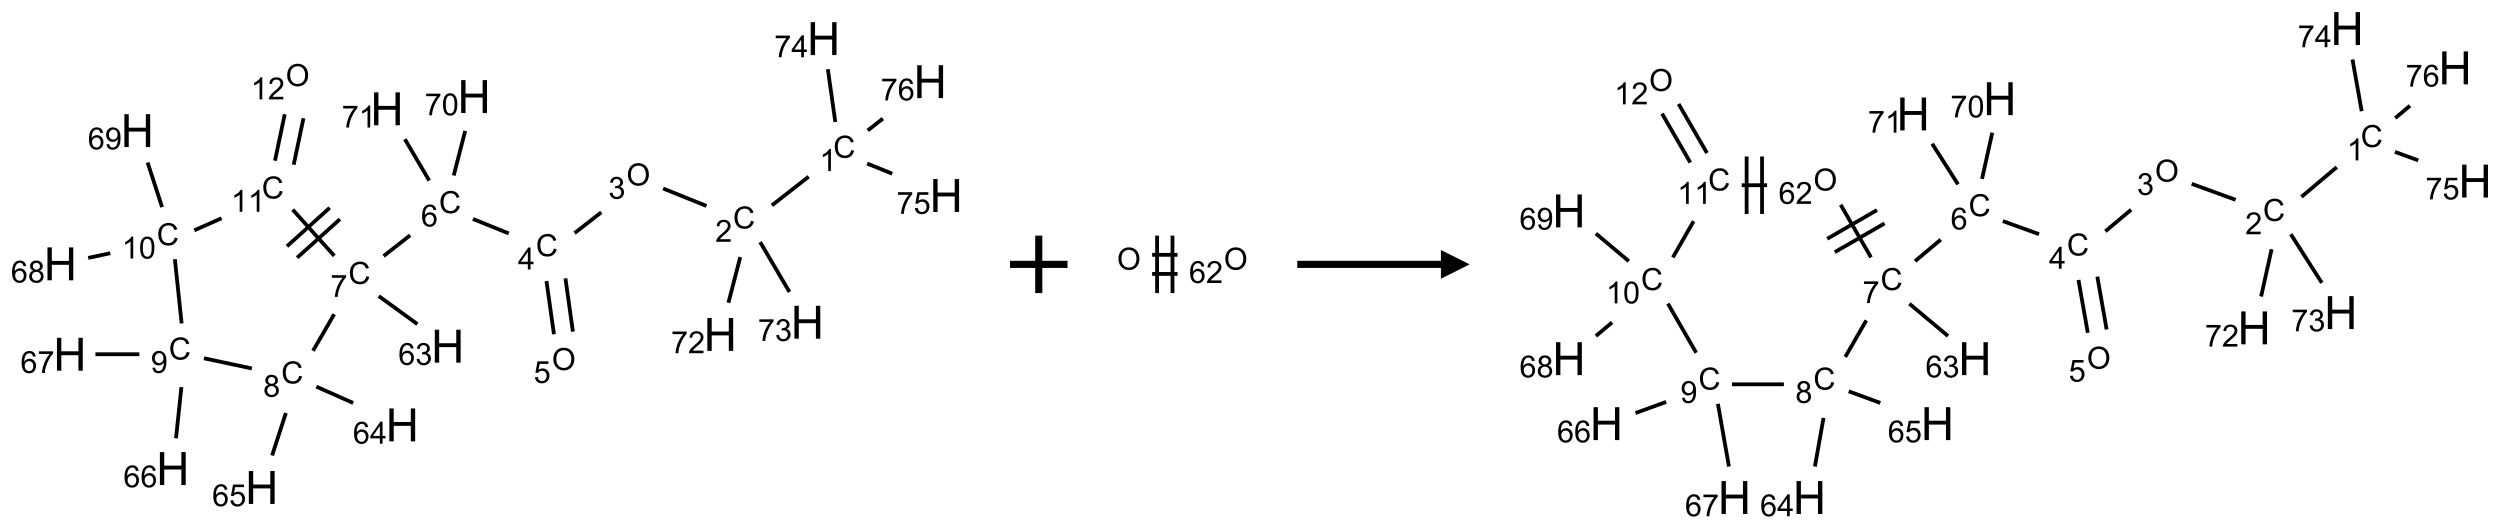 <?xml version="1.0" encoding="UTF-8"?>
<svg xmlns="http://www.w3.org/2000/svg" xmlns:xlink="http://www.w3.org/1999/xlink" width="870" height="184" viewBox="0 0 870 184">
<defs>
<g>
<g id="glyph-0-0">
<path d="M 1.332 0 L 1.332 -6.668 L 6.668 -6.668 L 6.668 0 Z M 1.5 -0.168 L 6.5 -0.168 L 6.5 -6.5 L 1.5 -6.5 Z M 1.5 -0.168 "/>
</g>
<g id="glyph-0-1">
<path d="M 6.27 -2.676 L 7.281 -2.422 C 7.07 -1.594 6.688 -0.961 6.137 -0.523 C 5.586 -0.086 4.914 0.129 4.121 0.129 C 3.297 0.129 2.629 -0.039 2.113 -0.371 C 1.598 -0.707 1.203 -1.191 0.934 -1.828 C 0.664 -2.465 0.531 -3.145 0.531 -3.875 C 0.531 -4.672 0.684 -5.363 0.988 -5.957 C 1.293 -6.547 1.723 -6.996 2.285 -7.305 C 2.844 -7.613 3.461 -7.766 4.137 -7.766 C 4.898 -7.766 5.543 -7.57 6.062 -7.184 C 6.582 -6.793 6.945 -6.246 7.152 -5.543 L 6.156 -5.309 C 5.98 -5.863 5.723 -6.266 5.387 -6.52 C 5.051 -6.773 4.625 -6.902 4.113 -6.902 C 3.527 -6.902 3.039 -6.762 2.645 -6.48 C 2.25 -6.199 1.973 -5.82 1.812 -5.348 C 1.652 -4.871 1.574 -4.383 1.574 -3.879 C 1.574 -3.23 1.668 -2.664 1.855 -2.18 C 2.047 -1.695 2.34 -1.332 2.738 -1.094 C 3.137 -0.855 3.57 -0.734 4.035 -0.734 C 4.602 -0.734 5.082 -0.898 5.473 -1.223 C 5.867 -1.551 6.133 -2.035 6.27 -2.676 Z M 6.27 -2.676 "/>
</g>
<g id="glyph-0-2">
<path d="M 3.973 0 L 3.035 0 L 3.035 -5.973 C 2.809 -5.758 2.516 -5.543 2.148 -5.328 C 1.781 -5.113 1.453 -4.953 1.16 -4.844 L 1.16 -5.75 C 1.684 -5.996 2.145 -6.297 2.535 -6.645 C 2.93 -6.996 3.207 -7.336 3.371 -7.668 L 3.973 -7.668 Z M 3.973 0 "/>
</g>
<g id="glyph-0-3">
<path d="M 5.371 -0.902 L 5.371 0 L 0.324 0 C 0.316 -0.227 0.352 -0.441 0.434 -0.652 C 0.562 -0.996 0.766 -1.332 1.051 -1.668 C 1.332 -2 1.742 -2.387 2.277 -2.824 C 3.105 -3.504 3.668 -4.043 3.957 -4.441 C 4.25 -4.84 4.395 -5.215 4.395 -5.566 C 4.395 -5.938 4.262 -6.254 3.996 -6.508 C 3.73 -6.762 3.387 -6.891 2.957 -6.891 C 2.508 -6.891 2.145 -6.754 1.875 -6.484 C 1.605 -6.215 1.469 -5.84 1.465 -5.359 L 0.5 -5.457 C 0.566 -6.176 0.812 -6.727 1.246 -7.102 C 1.676 -7.477 2.254 -7.668 2.98 -7.668 C 3.711 -7.668 4.293 -7.465 4.719 -7.059 C 5.145 -6.652 5.359 -6.148 5.359 -5.547 C 5.359 -5.242 5.297 -4.941 5.172 -4.645 C 5.047 -4.352 4.84 -4.039 4.551 -3.715 C 4.262 -3.387 3.777 -2.938 3.105 -2.371 C 2.543 -1.898 2.18 -1.578 2.02 -1.41 C 1.859 -1.242 1.73 -1.07 1.625 -0.902 Z M 5.371 -0.902 "/>
</g>
<g id="glyph-0-4">
<path d="M 0.516 -3.719 C 0.516 -4.984 0.855 -5.977 1.535 -6.695 C 2.215 -7.414 3.094 -7.77 4.172 -7.77 C 4.875 -7.77 5.512 -7.602 6.078 -7.266 C 6.645 -6.93 7.074 -6.461 7.371 -5.855 C 7.668 -5.254 7.816 -4.57 7.816 -3.809 C 7.816 -3.035 7.66 -2.34 7.348 -1.73 C 7.035 -1.117 6.594 -0.656 6.02 -0.34 C 5.449 -0.027 4.828 0.129 4.168 0.129 C 3.449 0.129 2.805 -0.043 2.238 -0.391 C 1.672 -0.738 1.246 -1.211 0.953 -1.812 C 0.66 -2.414 0.516 -3.047 0.516 -3.719 Z M 1.559 -3.703 C 1.559 -2.781 1.805 -2.059 2.301 -1.527 C 2.793 -1 3.414 -0.734 4.16 -0.734 C 4.922 -0.734 5.547 -1 6.039 -1.535 C 6.531 -2.07 6.777 -2.828 6.777 -3.812 C 6.777 -4.434 6.672 -4.977 6.461 -5.441 C 6.25 -5.902 5.945 -6.262 5.539 -6.52 C 5.133 -6.773 4.68 -6.902 4.176 -6.902 C 3.461 -6.902 2.848 -6.656 2.332 -6.164 C 1.816 -5.672 1.559 -4.852 1.559 -3.703 Z M 1.559 -3.703 "/>
</g>
<g id="glyph-0-5">
<path d="M 0.449 -2.016 L 1.387 -2.141 C 1.492 -1.609 1.676 -1.227 1.934 -0.992 C 2.191 -0.758 2.508 -0.641 2.879 -0.641 C 3.32 -0.641 3.695 -0.793 3.996 -1.098 C 4.301 -1.402 4.453 -1.781 4.453 -2.234 C 4.453 -2.664 4.312 -3.02 4.031 -3.301 C 3.75 -3.578 3.391 -3.719 2.957 -3.719 C 2.781 -3.719 2.562 -3.684 2.297 -3.613 L 2.402 -4.438 C 2.465 -4.43 2.516 -4.426 2.551 -4.426 C 2.949 -4.426 3.312 -4.531 3.629 -4.738 C 3.949 -4.949 4.109 -5.27 4.109 -5.703 C 4.109 -6.047 3.992 -6.332 3.762 -6.559 C 3.527 -6.785 3.227 -6.895 2.859 -6.895 C 2.496 -6.895 2.191 -6.781 1.949 -6.551 C 1.707 -6.324 1.547 -5.98 1.48 -5.52 L 0.543 -5.688 C 0.656 -6.316 0.918 -6.805 1.324 -7.148 C 1.73 -7.492 2.234 -7.668 2.84 -7.668 C 3.254 -7.668 3.641 -7.578 3.988 -7.398 C 4.34 -7.219 4.609 -6.977 4.793 -6.668 C 4.98 -6.359 5.074 -6.031 5.074 -5.684 C 5.074 -5.352 4.984 -5.051 4.809 -4.781 C 4.629 -4.512 4.367 -4.297 4.02 -4.137 C 4.473 -4.031 4.824 -3.816 5.074 -3.488 C 5.324 -3.16 5.449 -2.75 5.449 -2.254 C 5.449 -1.59 5.203 -1.023 4.719 -0.559 C 4.234 -0.098 3.617 0.137 2.875 0.137 C 2.203 0.137 1.648 -0.062 1.207 -0.465 C 0.762 -0.863 0.512 -1.379 0.449 -2.016 Z M 0.449 -2.016 "/>
</g>
<g id="glyph-0-6">
<path d="M 3.449 0 L 3.449 -1.828 L 0.137 -1.828 L 0.137 -2.688 L 3.621 -7.637 L 4.387 -7.637 L 4.387 -2.688 L 5.418 -2.688 L 5.418 -1.828 L 4.387 -1.828 L 4.387 0 Z M 3.449 -2.688 L 3.449 -6.129 L 1.059 -2.688 Z M 3.449 -2.688 "/>
</g>
<g id="glyph-0-7">
<path d="M 0.441 -2 L 1.426 -2.082 C 1.5 -1.605 1.668 -1.242 1.934 -1.004 C 2.199 -0.762 2.52 -0.641 2.895 -0.641 C 3.348 -0.641 3.73 -0.812 4.043 -1.152 C 4.355 -1.492 4.512 -1.941 4.512 -2.504 C 4.512 -3.039 4.359 -3.461 4.059 -3.77 C 3.758 -4.078 3.367 -4.234 2.879 -4.234 C 2.578 -4.234 2.305 -4.164 2.062 -4.027 C 1.82 -3.891 1.629 -3.715 1.488 -3.496 L 0.609 -3.609 L 1.348 -7.531 L 5.145 -7.531 L 5.145 -6.637 L 2.098 -6.637 L 1.688 -4.582 C 2.145 -4.902 2.625 -5.062 3.129 -5.062 C 3.797 -5.062 4.359 -4.832 4.816 -4.371 C 5.277 -3.91 5.504 -3.312 5.504 -2.59 C 5.504 -1.898 5.305 -1.301 4.902 -0.797 C 4.41 -0.18 3.742 0.129 2.895 0.129 C 2.199 0.129 1.633 -0.062 1.195 -0.453 C 0.758 -0.844 0.504 -1.359 0.441 -2 Z M 0.441 -2 "/>
</g>
<g id="glyph-0-8">
<path d="M 5.309 -5.766 L 4.375 -5.691 C 4.293 -6.059 4.172 -6.328 4.02 -6.496 C 3.766 -6.762 3.453 -6.895 3.082 -6.895 C 2.785 -6.895 2.523 -6.812 2.297 -6.645 C 2 -6.43 1.77 -6.117 1.598 -5.703 C 1.43 -5.289 1.34 -4.703 1.332 -3.938 C 1.559 -4.281 1.836 -4.535 2.16 -4.703 C 2.488 -4.871 2.828 -4.953 3.188 -4.953 C 3.812 -4.953 4.344 -4.723 4.785 -4.262 C 5.223 -3.801 5.441 -3.207 5.441 -2.48 C 5.441 -2 5.34 -1.555 5.133 -1.145 C 4.926 -0.73 4.641 -0.418 4.281 -0.199 C 3.922 0.02 3.512 0.129 3.051 0.129 C 2.27 0.129 1.633 -0.156 1.141 -0.73 C 0.648 -1.305 0.402 -2.254 0.402 -3.574 C 0.402 -5.051 0.672 -6.121 1.219 -6.793 C 1.695 -7.375 2.336 -7.668 3.141 -7.668 C 3.742 -7.668 4.234 -7.5 4.617 -7.16 C 5 -6.824 5.23 -6.359 5.309 -5.766 Z M 1.48 -2.473 C 1.48 -2.152 1.547 -1.844 1.684 -1.547 C 1.82 -1.25 2.016 -1.027 2.262 -0.871 C 2.508 -0.719 2.766 -0.641 3.035 -0.641 C 3.434 -0.641 3.773 -0.801 4.059 -1.121 C 4.344 -1.441 4.484 -1.875 4.484 -2.422 C 4.484 -2.949 4.344 -3.367 4.062 -3.668 C 3.781 -3.973 3.426 -4.125 3 -4.125 C 2.578 -4.125 2.219 -3.973 1.922 -3.668 C 1.625 -3.363 1.48 -2.969 1.48 -2.473 Z M 1.48 -2.473 "/>
</g>
<g id="glyph-0-9">
<path d="M 0.504 -6.637 L 0.504 -7.535 L 5.449 -7.535 L 5.449 -6.809 C 4.961 -6.289 4.48 -5.602 4.004 -4.746 C 3.527 -3.887 3.156 -3.004 2.895 -2.098 C 2.707 -1.461 2.59 -0.762 2.535 0 L 1.574 0 C 1.582 -0.602 1.703 -1.328 1.926 -2.176 C 2.152 -3.027 2.477 -3.848 2.898 -4.637 C 3.32 -5.426 3.77 -6.094 4.246 -6.637 Z M 0.504 -6.637 "/>
</g>
<g id="glyph-0-10">
<path d="M 1.887 -4.141 C 1.496 -4.281 1.207 -4.484 1.02 -4.75 C 0.832 -5.016 0.738 -5.328 0.738 -5.699 C 0.738 -6.254 0.938 -6.719 1.34 -7.098 C 1.738 -7.477 2.27 -7.668 2.934 -7.668 C 3.598 -7.668 4.137 -7.473 4.543 -7.086 C 4.949 -6.699 5.152 -6.227 5.152 -5.672 C 5.152 -5.316 5.059 -5.008 4.871 -4.746 C 4.688 -4.484 4.406 -4.281 4.027 -4.141 C 4.496 -3.988 4.852 -3.742 5.098 -3.402 C 5.34 -3.062 5.465 -2.656 5.465 -2.184 C 5.465 -1.531 5.234 -0.98 4.77 -0.535 C 4.309 -0.09 3.703 0.129 2.949 0.129 C 2.195 0.129 1.586 -0.094 1.125 -0.539 C 0.664 -0.984 0.434 -1.543 0.434 -2.207 C 0.434 -2.703 0.559 -3.121 0.809 -3.457 C 1.062 -3.793 1.422 -4.02 1.887 -4.141 Z M 1.699 -5.73 C 1.699 -5.367 1.812 -5.074 2.047 -4.844 C 2.281 -4.613 2.582 -4.5 2.953 -4.5 C 3.312 -4.5 3.609 -4.613 3.84 -4.84 C 4.07 -5.066 4.188 -5.348 4.188 -5.676 C 4.188 -6.02 4.07 -6.309 3.832 -6.543 C 3.594 -6.777 3.297 -6.895 2.941 -6.895 C 2.586 -6.895 2.289 -6.781 2.051 -6.551 C 1.816 -6.324 1.699 -6.047 1.699 -5.73 Z M 1.395 -2.203 C 1.395 -1.938 1.461 -1.676 1.586 -1.426 C 1.711 -1.176 1.902 -0.984 2.152 -0.848 C 2.402 -0.711 2.672 -0.641 2.957 -0.641 C 3.406 -0.641 3.777 -0.785 4.066 -1.074 C 4.359 -1.363 4.504 -1.727 4.504 -2.172 C 4.504 -2.625 4.355 -2.996 4.055 -3.293 C 3.754 -3.586 3.379 -3.734 2.926 -3.734 C 2.484 -3.734 2.121 -3.59 1.832 -3.297 C 1.543 -3.004 1.395 -2.641 1.395 -2.203 Z M 1.395 -2.203 "/>
</g>
<g id="glyph-0-11">
<path d="M 0.582 -1.766 L 1.484 -1.848 C 1.562 -1.426 1.707 -1.117 1.922 -0.926 C 2.137 -0.734 2.414 -0.641 2.75 -0.641 C 3.039 -0.641 3.289 -0.707 3.508 -0.84 C 3.727 -0.973 3.902 -1.148 4.043 -1.367 C 4.18 -1.586 4.297 -1.887 4.391 -2.262 C 4.484 -2.637 4.531 -3.016 4.531 -3.406 C 4.531 -3.449 4.531 -3.512 4.527 -3.594 C 4.34 -3.297 4.082 -3.055 3.758 -2.867 C 3.434 -2.68 3.082 -2.59 2.703 -2.59 C 2.07 -2.59 1.535 -2.816 1.098 -3.277 C 0.66 -3.734 0.441 -4.34 0.441 -5.09 C 0.441 -5.863 0.672 -6.484 1.129 -6.957 C 1.586 -7.43 2.156 -7.668 2.844 -7.668 C 3.34 -7.668 3.793 -7.531 4.207 -7.266 C 4.617 -7 4.93 -6.617 5.145 -6.121 C 5.355 -5.629 5.465 -4.91 5.465 -3.973 C 5.465 -2.996 5.359 -2.223 5.145 -1.645 C 4.934 -1.066 4.617 -0.625 4.199 -0.324 C 3.781 -0.02 3.293 0.129 2.73 0.129 C 2.133 0.129 1.645 -0.035 1.266 -0.367 C 0.887 -0.699 0.66 -1.164 0.582 -1.766 Z M 4.422 -5.137 C 4.422 -5.676 4.277 -6.102 3.992 -6.418 C 3.707 -6.734 3.359 -6.891 2.957 -6.891 C 2.543 -6.891 2.18 -6.719 1.871 -6.379 C 1.562 -6.039 1.406 -5.598 1.406 -5.059 C 1.406 -4.57 1.555 -4.176 1.848 -3.871 C 2.141 -3.566 2.5 -3.418 2.934 -3.418 C 3.367 -3.418 3.723 -3.57 4.004 -3.871 C 4.281 -4.176 4.422 -4.598 4.422 -5.137 Z M 4.422 -5.137 "/>
</g>
<g id="glyph-0-12">
<path d="M 0.441 -3.766 C 0.441 -4.668 0.535 -5.395 0.723 -5.945 C 0.906 -6.496 1.184 -6.922 1.551 -7.219 C 1.918 -7.516 2.375 -7.668 2.934 -7.668 C 3.344 -7.668 3.703 -7.586 4.012 -7.418 C 4.32 -7.254 4.574 -7.016 4.777 -6.707 C 4.977 -6.395 5.137 -6.016 5.25 -5.57 C 5.363 -5.125 5.422 -4.523 5.422 -3.766 C 5.422 -2.871 5.328 -2.148 5.145 -1.598 C 4.961 -1.047 4.688 -0.621 4.32 -0.32 C 3.953 -0.02 3.492 0.129 2.934 0.129 C 2.195 0.129 1.617 -0.133 1.199 -0.66 C 0.695 -1.297 0.441 -2.332 0.441 -3.766 Z M 1.406 -3.766 C 1.406 -2.512 1.555 -1.68 1.848 -1.262 C 2.141 -0.848 2.5 -0.641 2.934 -0.641 C 3.363 -0.641 3.727 -0.848 4.02 -1.266 C 4.312 -1.684 4.457 -2.516 4.457 -3.766 C 4.457 -5.023 4.312 -5.859 4.02 -6.27 C 3.727 -6.684 3.359 -6.891 2.922 -6.891 C 2.492 -6.891 2.148 -6.707 1.891 -6.344 C 1.566 -5.879 1.406 -5.02 1.406 -3.766 Z M 1.406 -3.766 "/>
</g>
<g id="glyph-1-0">
<path d="M 2 0 L 2 -10 L 10 -10 L 10 0 Z M 2.25 -0.25 L 9.75 -0.25 L 9.75 -9.75 L 2.25 -9.75 Z M 2.25 -0.25 "/>
</g>
<g id="glyph-1-1">
<path d="M 1.281 0 L 1.281 -11.453 L 2.797 -11.453 L 2.797 -6.75 L 8.75 -6.75 L 8.75 -11.453 L 10.266 -11.453 L 10.266 0 L 8.75 0 L 8.75 -5.398 L 2.797 -5.398 L 2.797 0 Z M 1.281 0 "/>
</g>
</g>
</defs>
<path fill="none" stroke-width="0.033" stroke-linecap="butt" stroke-linejoin="miter" stroke="rgb(0%, 0%, 0%)" stroke-opacity="1" stroke-miterlimit="10" d="M 6.51 1.201 L 6.19 1.451 " transform="matrix(40, 0, 0, 40, 21.01, 13.436)"/>
<path fill="none" stroke-width="0.033" stroke-linecap="butt" stroke-linejoin="miter" stroke="rgb(0%, 0%, 0%)" stroke-opacity="1" stroke-miterlimit="10" d="M 5.621 1.456 L 5.244 1.304 " transform="matrix(40, 0, 0, 40, 21.01, 13.436)"/>
<path fill="none" stroke-width="0.033" stroke-linecap="butt" stroke-linejoin="miter" stroke="rgb(0%, 0%, 0%)" stroke-opacity="1" stroke-miterlimit="10" d="M 4.706 1.511 L 4.474 1.692 " transform="matrix(40, 0, 0, 40, 21.01, 13.436)"/>
<path fill="none" stroke-width="0.033" stroke-linecap="butt" stroke-linejoin="miter" stroke="rgb(0%, 0%, 0%)" stroke-opacity="1" stroke-miterlimit="10" d="M 4.229 2.109 L 4.294 2.572 " transform="matrix(40, 0, 0, 40, 21.01, 13.436)"/>
<path fill="none" stroke-width="0.033" stroke-linecap="butt" stroke-linejoin="miter" stroke="rgb(0%, 0%, 0%)" stroke-opacity="1" stroke-miterlimit="10" d="M 4.394 2.086 L 4.459 2.549 " transform="matrix(40, 0, 0, 40, 21.01, 13.436)"/>
<path fill="none" stroke-width="0.033" stroke-linecap="butt" stroke-linejoin="miter" stroke="rgb(0%, 0%, 0%)" stroke-opacity="1" stroke-miterlimit="10" d="M 3.901 1.695 L 3.589 1.569 " transform="matrix(40, 0, 0, 40, 21.01, 13.436)"/>
<path fill="none" stroke-width="0.033" stroke-linecap="butt" stroke-linejoin="miter" stroke="rgb(0%, 0%, 0%)" stroke-opacity="1" stroke-miterlimit="10" d="M 3.043 1.711 L 2.812 1.892 " transform="matrix(40, 0, 0, 40, 21.01, 13.436)"/>
<path fill="none" stroke-width="0.033" stroke-linecap="butt" stroke-linejoin="miter" stroke="rgb(0%, 0%, 0%)" stroke-opacity="1" stroke-miterlimit="10" d="M 2.77 2.24 L 3.106 2.484 " transform="matrix(40, 0, 0, 40, 21.01, 13.436)"/>
<path fill="none" stroke-width="0.033" stroke-linecap="butt" stroke-linejoin="miter" stroke="rgb(0%, 0%, 0%)" stroke-opacity="1" stroke-miterlimit="10" d="M 2.382 2.398 L 2.198 2.716 " transform="matrix(40, 0, 0, 40, 21.01, 13.436)"/>
<path fill="none" stroke-width="0.033" stroke-linecap="butt" stroke-linejoin="miter" stroke="rgb(0%, 0%, 0%)" stroke-opacity="1" stroke-miterlimit="10" d="M 2.227 3.028 L 2.547 3.17 " transform="matrix(40, 0, 0, 40, 21.01, 13.436)"/>
<path fill="none" stroke-width="0.033" stroke-linecap="butt" stroke-linejoin="miter" stroke="rgb(0%, 0%, 0%)" stroke-opacity="1" stroke-miterlimit="10" d="M 1.962 3.257 L 1.842 3.627 " transform="matrix(40, 0, 0, 40, 21.01, 13.436)"/>
<path fill="none" stroke-width="0.033" stroke-linecap="butt" stroke-linejoin="miter" stroke="rgb(0%, 0%, 0%)" stroke-opacity="1" stroke-miterlimit="10" d="M 1.666 2.87 L 1.249 2.781 " transform="matrix(40, 0, 0, 40, 21.01, 13.436)"/>
<path fill="none" stroke-width="0.033" stroke-linecap="butt" stroke-linejoin="miter" stroke="rgb(0%, 0%, 0%)" stroke-opacity="1" stroke-miterlimit="10" d="M 1.053 3.032 L 1.006 3.477 " transform="matrix(40, 0, 0, 40, 21.01, 13.436)"/>
<path fill="none" stroke-width="0.033" stroke-linecap="butt" stroke-linejoin="miter" stroke="rgb(0%, 0%, 0%)" stroke-opacity="1" stroke-miterlimit="10" d="M 0.687 2.746 L 0.305 2.746 " transform="matrix(40, 0, 0, 40, 21.01, 13.436)"/>
<path fill="none" stroke-width="0.033" stroke-linecap="butt" stroke-linejoin="miter" stroke="rgb(0%, 0%, 0%)" stroke-opacity="1" stroke-miterlimit="10" d="M 1.055 2.478 L 0.996 1.919 " transform="matrix(40, 0, 0, 40, 21.01, 13.436)"/>
<path fill="none" stroke-width="0.033" stroke-linecap="butt" stroke-linejoin="miter" stroke="rgb(0%, 0%, 0%)" stroke-opacity="1" stroke-miterlimit="10" d="M 0.434 1.867 L 0.242 1.908 " transform="matrix(40, 0, 0, 40, 21.01, 13.436)"/>
<path fill="none" stroke-width="0.033" stroke-linecap="butt" stroke-linejoin="miter" stroke="rgb(0%, 0%, 0%)" stroke-opacity="1" stroke-miterlimit="10" d="M 0.885 1.466 L 0.759 1.078 " transform="matrix(40, 0, 0, 40, 21.01, 13.436)"/>
<path fill="none" stroke-width="0.033" stroke-linecap="butt" stroke-linejoin="miter" stroke="rgb(0%, 0%, 0%)" stroke-opacity="1" stroke-miterlimit="10" d="M 1.165 1.668 L 1.402 1.563 " transform="matrix(40, 0, 0, 40, 21.01, 13.436)"/>
<path fill="none" stroke-width="0.033" stroke-linecap="butt" stroke-linejoin="miter" stroke="rgb(0%, 0%, 0%)" stroke-opacity="1" stroke-miterlimit="10" d="M 2.021 1.488 L 2.383 1.89 " transform="matrix(40, 0, 0, 40, 21.01, 13.436)"/>
<path fill="none" stroke-width="0.033" stroke-linecap="butt" stroke-linejoin="miter" stroke="rgb(0%, 0%, 0%)" stroke-opacity="1" stroke-miterlimit="10" d="M 2.06 1.906 L 2.432 1.571 " transform="matrix(40, 0, 0, 40, 21.01, 13.436)"/>
<path fill="none" stroke-width="0.033" stroke-linecap="butt" stroke-linejoin="miter" stroke="rgb(0%, 0%, 0%)" stroke-opacity="1" stroke-miterlimit="10" d="M 1.971 1.807 L 2.343 1.472 " transform="matrix(40, 0, 0, 40, 21.01, 13.436)"/>
<path fill="none" stroke-width="0.033" stroke-linecap="butt" stroke-linejoin="miter" stroke="rgb(0%, 0%, 0%)" stroke-opacity="1" stroke-miterlimit="10" d="M 2.03 1.097 L 2.115 0.693 " transform="matrix(40, 0, 0, 40, 21.01, 13.436)"/>
<path fill="none" stroke-width="0.033" stroke-linecap="butt" stroke-linejoin="miter" stroke="rgb(0%, 0%, 0%)" stroke-opacity="1" stroke-miterlimit="10" d="M 1.867 1.062 L 1.952 0.658 " transform="matrix(40, 0, 0, 40, 21.01, 13.436)"/>
<path fill="none" stroke-width="0.033" stroke-linecap="butt" stroke-linejoin="miter" stroke="rgb(0%, 0%, 0%)" stroke-opacity="1" stroke-miterlimit="10" d="M 3.422 1.191 L 3.522 0.803 " transform="matrix(40, 0, 0, 40, 21.01, 13.436)"/>
<path fill="none" stroke-width="0.033" stroke-linecap="butt" stroke-linejoin="miter" stroke="rgb(0%, 0%, 0%)" stroke-opacity="1" stroke-miterlimit="10" d="M 3.209 1.235 L 2.997 0.875 " transform="matrix(40, 0, 0, 40, 21.01, 13.436)"/>
<path fill="none" stroke-width="0.033" stroke-linecap="butt" stroke-linejoin="miter" stroke="rgb(0%, 0%, 0%)" stroke-opacity="1" stroke-miterlimit="10" d="M 5.915 1.901 L 5.812 2.298 " transform="matrix(40, 0, 0, 40, 21.01, 13.436)"/>
<path fill="none" stroke-width="0.033" stroke-linecap="butt" stroke-linejoin="miter" stroke="rgb(0%, 0%, 0%)" stroke-opacity="1" stroke-miterlimit="10" d="M 6.088 1.77 L 6.343 2.204 " transform="matrix(40, 0, 0, 40, 21.01, 13.436)"/>
<path fill="none" stroke-width="0.033" stroke-linecap="butt" stroke-linejoin="miter" stroke="rgb(0%, 0%, 0%)" stroke-opacity="1" stroke-miterlimit="10" d="M 6.742 0.725 L 6.677 0.266 " transform="matrix(40, 0, 0, 40, 21.01, 13.436)"/>
<path fill="none" stroke-width="0.033" stroke-linecap="butt" stroke-linejoin="miter" stroke="rgb(0%, 0%, 0%)" stroke-opacity="1" stroke-miterlimit="10" d="M 7.019 1.087 L 7.237 1.175 " transform="matrix(40, 0, 0, 40, 21.01, 13.436)"/>
<path fill="none" stroke-width="0.033" stroke-linecap="butt" stroke-linejoin="miter" stroke="rgb(0%, 0%, 0%)" stroke-opacity="1" stroke-miterlimit="10" d="M 7.024 0.799 L 7.156 0.696 " transform="matrix(40, 0, 0, 40, 21.01, 13.436)"/>
<g fill="rgb(0%, 0%, 0%)" fill-opacity="1">
<use xlink:href="#glyph-0-1" x="289.961" y="54.891"/>
</g>
<g fill="rgb(0%, 0%, 0%)" fill-opacity="1">
<use xlink:href="#glyph-0-2" x="285.184" y="59.527"/>
</g>
<g fill="rgb(0%, 0%, 0%)" fill-opacity="1">
<use xlink:href="#glyph-0-1" x="255.066" y="79.516"/>
</g>
<g fill="rgb(0%, 0%, 0%)" fill-opacity="1">
<use xlink:href="#glyph-0-3" x="248.895" y="84.152"/>
</g>
<g fill="rgb(0%, 0%, 0%)" fill-opacity="1">
<use xlink:href="#glyph-0-4" x="217.992" y="64.539"/>
</g>
<g fill="rgb(0%, 0%, 0%)" fill-opacity="1">
<use xlink:href="#glyph-0-5" x="211.727" y="69.168"/>
</g>
<g fill="rgb(0%, 0%, 0%)" fill-opacity="1">
<use xlink:href="#glyph-0-1" x="186.457" y="89.16"/>
</g>
<g fill="rgb(0%, 0%, 0%)" fill-opacity="1">
<use xlink:href="#glyph-0-6" x="180.238" y="93.766"/>
</g>
<g fill="rgb(0%, 0%, 0%)" fill-opacity="1">
<use xlink:href="#glyph-0-4" x="192.039" y="128.773"/>
</g>
<g fill="rgb(0%, 0%, 0%)" fill-opacity="1">
<use xlink:href="#glyph-0-7" x="185.715" y="133.273"/>
</g>
<g fill="rgb(0%, 0%, 0%)" fill-opacity="1">
<use xlink:href="#glyph-0-1" x="152.746" y="74.176"/>
</g>
<g fill="rgb(0%, 0%, 0%)" fill-opacity="1">
<use xlink:href="#glyph-0-8" x="146.5" y="78.812"/>
</g>
<g fill="rgb(0%, 0%, 0%)" fill-opacity="1">
<use xlink:href="#glyph-0-1" x="121.227" y="98.801"/>
</g>
<g fill="rgb(0%, 0%, 0%)" fill-opacity="1">
<use xlink:href="#glyph-0-9" x="114.973" y="103.309"/>
</g>
<g fill="rgb(0%, 0%, 0%)" fill-opacity="1">
<use xlink:href="#glyph-1-1" x="150.031" y="126.195"/>
</g>
<g fill="rgb(0%, 0%, 0%)" fill-opacity="1">
<use xlink:href="#glyph-0-8" x="138.598" y="126.988"/>
<use xlink:href="#glyph-0-5" x="144.53" y="126.988"/>
</g>
<g fill="rgb(0%, 0%, 0%)" fill-opacity="1">
<use xlink:href="#glyph-0-1" x="97.852" y="133.441"/>
</g>
<g fill="rgb(0%, 0%, 0%)" fill-opacity="1">
<use xlink:href="#glyph-0-10" x="91.582" y="138.078"/>
</g>
<g fill="rgb(0%, 0%, 0%)" fill-opacity="1">
<use xlink:href="#glyph-1-1" x="134.211" y="153.594"/>
</g>
<g fill="rgb(0%, 0%, 0%)" fill-opacity="1">
<use xlink:href="#glyph-0-8" x="122.809" y="154.387"/>
<use xlink:href="#glyph-0-6" x="128.741" y="154.387"/>
</g>
<g fill="rgb(0%, 0%, 0%)" fill-opacity="1">
<use xlink:href="#glyph-1-1" x="85.309" y="175.367"/>
</g>
<g fill="rgb(0%, 0%, 0%)" fill-opacity="1">
<use xlink:href="#glyph-0-8" x="73.82" y="176.16"/>
<use xlink:href="#glyph-0-7" x="79.753" y="176.16"/>
</g>
<g fill="rgb(0%, 0%, 0%)" fill-opacity="1">
<use xlink:href="#glyph-0-1" x="58.723" y="125.125"/>
</g>
<g fill="rgb(0%, 0%, 0%)" fill-opacity="1">
<use xlink:href="#glyph-0-11" x="52.457" y="129.762"/>
</g>
<g fill="rgb(0%, 0%, 0%)" fill-opacity="1">
<use xlink:href="#glyph-1-1" x="54.363" y="168.789"/>
</g>
<g fill="rgb(0%, 0%, 0%)" fill-opacity="1">
<use xlink:href="#glyph-0-8" x="42.934" y="169.582"/>
<use xlink:href="#glyph-0-8" x="48.866" y="169.582"/>
</g>
<g fill="rgb(0%, 0%, 0%)" fill-opacity="1">
<use xlink:href="#glyph-1-1" x="18.543" y="129.008"/>
</g>
<g fill="rgb(0%, 0%, 0%)" fill-opacity="1">
<use xlink:href="#glyph-0-8" x="7.109" y="129.801"/>
<use xlink:href="#glyph-0-9" x="13.042" y="129.801"/>
</g>
<g fill="rgb(0%, 0%, 0%)" fill-opacity="1">
<use xlink:href="#glyph-0-1" x="54.543" y="85.344"/>
</g>
<g fill="rgb(0%, 0%, 0%)" fill-opacity="1">
<use xlink:href="#glyph-0-2" x="42.383" y="89.98"/>
<use xlink:href="#glyph-0-12" x="48.315" y="89.98"/>
</g>
<g fill="rgb(0%, 0%, 0%)" fill-opacity="1">
<use xlink:href="#glyph-1-1" x="15.238" y="97.547"/>
</g>
<g fill="rgb(0%, 0%, 0%)" fill-opacity="1">
<use xlink:href="#glyph-0-8" x="3.789" y="98.336"/>
<use xlink:href="#glyph-0-10" x="9.721" y="98.336"/>
</g>
<g fill="rgb(0%, 0%, 0%)" fill-opacity="1">
<use xlink:href="#glyph-1-1" x="42.004" y="51.188"/>
</g>
<g fill="rgb(0%, 0%, 0%)" fill-opacity="1">
<use xlink:href="#glyph-0-8" x="30.555" y="51.977"/>
<use xlink:href="#glyph-0-11" x="36.487" y="51.977"/>
</g>
<g fill="rgb(0%, 0%, 0%)" fill-opacity="1">
<use xlink:href="#glyph-0-1" x="91.086" y="69.078"/>
</g>
<g fill="rgb(0%, 0%, 0%)" fill-opacity="1">
<use xlink:href="#glyph-0-2" x="80.375" y="73.711"/>
<use xlink:href="#glyph-0-2" x="86.307" y="73.711"/>
</g>
<g fill="rgb(0%, 0%, 0%)" fill-opacity="1">
<use xlink:href="#glyph-0-4" x="99.418" y="29.953"/>
</g>
<g fill="rgb(0%, 0%, 0%)" fill-opacity="1">
<use xlink:href="#glyph-0-2" x="87.293" y="34.586"/>
<use xlink:href="#glyph-0-3" x="93.225" y="34.586"/>
</g>
<g fill="rgb(0%, 0%, 0%)" fill-opacity="1">
<use xlink:href="#glyph-1-1" x="159.207" y="39.332"/>
</g>
<g fill="rgb(0%, 0%, 0%)" fill-opacity="1">
<use xlink:href="#glyph-0-9" x="147.797" y="40.125"/>
<use xlink:href="#glyph-0-12" x="153.729" y="40.125"/>
</g>
<g fill="rgb(0%, 0%, 0%)" fill-opacity="1">
<use xlink:href="#glyph-1-1" x="128.891" y="43.594"/>
</g>
<g fill="rgb(0%, 0%, 0%)" fill-opacity="1">
<use xlink:href="#glyph-0-9" x="118.93" y="44.387"/>
<use xlink:href="#glyph-0-2" x="124.862" y="44.387"/>
</g>
<g fill="rgb(0%, 0%, 0%)" fill-opacity="1">
<use xlink:href="#glyph-1-1" x="244.871" y="122.125"/>
</g>
<g fill="rgb(0%, 0%, 0%)" fill-opacity="1">
<use xlink:href="#glyph-0-9" x="233.516" y="122.918"/>
<use xlink:href="#glyph-0-3" x="239.448" y="122.918"/>
</g>
<g fill="rgb(0%, 0%, 0%)" fill-opacity="1">
<use xlink:href="#glyph-1-1" x="275.188" y="117.867"/>
</g>
<g fill="rgb(0%, 0%, 0%)" fill-opacity="1">
<use xlink:href="#glyph-0-9" x="263.754" y="118.656"/>
<use xlink:href="#glyph-0-5" x="269.686" y="118.656"/>
</g>
<g fill="rgb(0%, 0%, 0%)" fill-opacity="1">
<use xlink:href="#glyph-1-1" x="280.84" y="19.164"/>
</g>
<g fill="rgb(0%, 0%, 0%)" fill-opacity="1">
<use xlink:href="#glyph-0-9" x="269.438" y="19.926"/>
<use xlink:href="#glyph-0-6" x="275.37" y="19.926"/>
</g>
<g fill="rgb(0%, 0%, 0%)" fill-opacity="1">
<use xlink:href="#glyph-1-1" x="323.492" y="73.758"/>
</g>
<g fill="rgb(0%, 0%, 0%)" fill-opacity="1">
<use xlink:href="#glyph-0-9" x="312" y="74.422"/>
<use xlink:href="#glyph-0-7" x="317.932" y="74.422"/>
</g>
<g fill="rgb(0%, 0%, 0%)" fill-opacity="1">
<use xlink:href="#glyph-1-1" x="317.926" y="34.148"/>
</g>
<g fill="rgb(0%, 0%, 0%)" fill-opacity="1">
<use xlink:href="#glyph-0-9" x="306.496" y="34.941"/>
<use xlink:href="#glyph-0-8" x="312.428" y="34.941"/>
</g>
<path fill="none" stroke-width="0.062" stroke-linecap="butt" stroke-linejoin="miter" stroke="rgb(0%, 0%, 0%)" stroke-opacity="1" stroke-miterlimit="10" d="M 0 0 L 0.5 0 M 0.25 -0.25 L 0.25 0.25 " transform="matrix(40, 0, 0, 40, 351.49, 92)"/>
<path fill="none" stroke-width="0.033" stroke-linecap="butt" stroke-linejoin="miter" stroke="rgb(0%, 0%, 0%)" stroke-opacity="1" stroke-miterlimit="10" d="M 0.237 0.083 L 0.458 0.083 " transform="matrix(40, 0, 0, 40, 391.463, 92)"/>
<path fill="none" stroke-width="0.033" stroke-linecap="butt" stroke-linejoin="miter" stroke="rgb(0%, 0%, 0%)" stroke-opacity="1" stroke-miterlimit="10" d="M 0.237 -0.083 L 0.458 -0.083 " transform="matrix(40, 0, 0, 40, 391.463, 92)"/>
<path fill="none" stroke-width="0.033" stroke-linecap="butt" stroke-linejoin="miter" stroke="rgb(0%, 0%, 0%)" stroke-opacity="1" stroke-miterlimit="10" d="M 0.414 0.25 L 0.414 -0.25 " transform="matrix(40, 0, 0, 40, 391.463, 92)"/>
<path fill="none" stroke-width="0.033" stroke-linecap="butt" stroke-linejoin="miter" stroke="rgb(0%, 0%, 0%)" stroke-opacity="1" stroke-miterlimit="10" d="M 0.28 0.25 L 0.28 -0.25 " transform="matrix(40, 0, 0, 40, 391.463, 92)"/>
<g fill="rgb(0%, 0%, 0%)" fill-opacity="1">
<use xlink:href="#glyph-0-4" x="388.707" y="93.848"/>
</g>
<g fill="rgb(0%, 0%, 0%)" fill-opacity="1">
<use xlink:href="#glyph-0-4" x="425.887" y="93.848"/>
</g>
<g fill="rgb(0%, 0%, 0%)" fill-opacity="1">
<use xlink:href="#glyph-0-8" x="413.766" y="98.48"/>
<use xlink:href="#glyph-0-3" x="419.698" y="98.48"/>
</g>
<path fill-rule="nonzero" fill="rgb(0%, 0%, 0%)" fill-opacity="1" d="M 451.438 93.25 L 501.438 93.25 L 501.438 97 L 511.438 92 L 501.438 87 L 501.438 90.75 L 451.438 90.75 "/>
<path fill="none" stroke-width="0.033" stroke-linecap="butt" stroke-linejoin="miter" stroke="rgb(0%, 0%, 0%)" stroke-opacity="1" stroke-miterlimit="10" d="M 6.68 1.206 L 6.373 1.464 " transform="matrix(40, 0, 0, 40, 545.99, 9.939)"/>
<path fill="none" stroke-width="0.033" stroke-linecap="butt" stroke-linejoin="miter" stroke="rgb(0%, 0%, 0%)" stroke-opacity="1" stroke-miterlimit="10" d="M 5.8 1.49 L 5.418 1.351 " transform="matrix(40, 0, 0, 40, 545.99, 9.939)"/>
<path fill="none" stroke-width="0.033" stroke-linecap="butt" stroke-linejoin="miter" stroke="rgb(0%, 0%, 0%)" stroke-opacity="1" stroke-miterlimit="10" d="M 4.891 1.576 L 4.667 1.764 " transform="matrix(40, 0, 0, 40, 545.99, 9.939)"/>
<path fill="none" stroke-width="0.033" stroke-linecap="butt" stroke-linejoin="miter" stroke="rgb(0%, 0%, 0%)" stroke-opacity="1" stroke-miterlimit="10" d="M 4.433 2.187 L 4.514 2.647 " transform="matrix(40, 0, 0, 40, 545.99, 9.939)"/>
<path fill="none" stroke-width="0.033" stroke-linecap="butt" stroke-linejoin="miter" stroke="rgb(0%, 0%, 0%)" stroke-opacity="1" stroke-miterlimit="10" d="M 4.597 2.158 L 4.678 2.618 " transform="matrix(40, 0, 0, 40, 545.99, 9.939)"/>
<path fill="none" stroke-width="0.033" stroke-linecap="butt" stroke-linejoin="miter" stroke="rgb(0%, 0%, 0%)" stroke-opacity="1" stroke-miterlimit="10" d="M 4.09 1.789 L 3.775 1.675 " transform="matrix(40, 0, 0, 40, 545.99, 9.939)"/>
<path fill="none" stroke-width="0.033" stroke-linecap="butt" stroke-linejoin="miter" stroke="rgb(0%, 0%, 0%)" stroke-opacity="1" stroke-miterlimit="10" d="M 3.235 1.836 L 3.011 2.024 " transform="matrix(40, 0, 0, 40, 545.99, 9.939)"/>
<path fill="none" stroke-width="0.033" stroke-linecap="butt" stroke-linejoin="miter" stroke="rgb(0%, 0%, 0%)" stroke-opacity="1" stroke-miterlimit="10" d="M 2.962 2.394 L 3.298 2.675 " transform="matrix(40, 0, 0, 40, 545.99, 9.939)"/>
<path fill="none" stroke-width="0.033" stroke-linecap="butt" stroke-linejoin="miter" stroke="rgb(0%, 0%, 0%)" stroke-opacity="1" stroke-miterlimit="10" d="M 2.587 2.539 L 2.404 2.857 " transform="matrix(40, 0, 0, 40, 545.99, 9.939)"/>
<path fill="none" stroke-width="0.033" stroke-linecap="butt" stroke-linejoin="miter" stroke="rgb(0%, 0%, 0%)" stroke-opacity="1" stroke-miterlimit="10" d="M 2.215 3.387 L 2.14 3.81 " transform="matrix(40, 0, 0, 40, 545.99, 9.939)"/>
<path fill="none" stroke-width="0.033" stroke-linecap="butt" stroke-linejoin="miter" stroke="rgb(0%, 0%, 0%)" stroke-opacity="1" stroke-miterlimit="10" d="M 2.434 3.156 L 2.709 3.257 " transform="matrix(40, 0, 0, 40, 545.99, 9.939)"/>
<path fill="none" stroke-width="0.033" stroke-linecap="butt" stroke-linejoin="miter" stroke="rgb(0%, 0%, 0%)" stroke-opacity="1" stroke-miterlimit="10" d="M 1.87 3.095 L 1.418 3.095 " transform="matrix(40, 0, 0, 40, 545.99, 9.939)"/>
<path fill="none" stroke-width="0.033" stroke-linecap="butt" stroke-linejoin="miter" stroke="rgb(0%, 0%, 0%)" stroke-opacity="1" stroke-miterlimit="10" d="M 0.846 3.248 L 0.579 3.345 " transform="matrix(40, 0, 0, 40, 545.99, 9.939)"/>
<path fill="none" stroke-width="0.033" stroke-linecap="butt" stroke-linejoin="miter" stroke="rgb(0%, 0%, 0%)" stroke-opacity="1" stroke-miterlimit="10" d="M 1.296 3.265 L 1.392 3.81 " transform="matrix(40, 0, 0, 40, 545.99, 9.939)"/>
<path fill="none" stroke-width="0.033" stroke-linecap="butt" stroke-linejoin="miter" stroke="rgb(0%, 0%, 0%)" stroke-opacity="1" stroke-miterlimit="10" d="M 1.107 2.82 L 0.861 2.393 " transform="matrix(40, 0, 0, 40, 545.99, 9.939)"/>
<path fill="none" stroke-width="0.033" stroke-linecap="butt" stroke-linejoin="miter" stroke="rgb(0%, 0%, 0%)" stroke-opacity="1" stroke-miterlimit="10" d="M 0.375 2.557 L 0.234 2.675 " transform="matrix(40, 0, 0, 40, 545.99, 9.939)"/>
<path fill="none" stroke-width="0.033" stroke-linecap="butt" stroke-linejoin="miter" stroke="rgb(0%, 0%, 0%)" stroke-opacity="1" stroke-miterlimit="10" d="M 0.521 2.024 L 0.234 1.783 " transform="matrix(40, 0, 0, 40, 545.99, 9.939)"/>
<path fill="none" stroke-width="0.033" stroke-linecap="butt" stroke-linejoin="miter" stroke="rgb(0%, 0%, 0%)" stroke-opacity="1" stroke-miterlimit="10" d="M 0.904 1.991 L 1.085 1.676 " transform="matrix(40, 0, 0, 40, 545.99, 9.939)"/>
<path fill="none" stroke-width="0.033" stroke-linecap="butt" stroke-linejoin="miter" stroke="rgb(0%, 0%, 0%)" stroke-opacity="1" stroke-miterlimit="10" d="M 1.201 1.083 L 0.954 0.656 " transform="matrix(40, 0, 0, 40, 545.99, 9.939)"/>
<path fill="none" stroke-width="0.033" stroke-linecap="butt" stroke-linejoin="miter" stroke="rgb(0%, 0%, 0%)" stroke-opacity="1" stroke-miterlimit="10" d="M 1.056 1.166 L 0.81 0.74 " transform="matrix(40, 0, 0, 40, 545.99, 9.939)"/>
<path fill="none" stroke-width="0.033" stroke-linecap="butt" stroke-linejoin="miter" stroke="rgb(0%, 0%, 0%)" stroke-opacity="1" stroke-miterlimit="10" d="M 1.503 1.363 L 1.724 1.363 " transform="matrix(40, 0, 0, 40, 545.99, 9.939)"/>
<path fill="none" stroke-width="0.033" stroke-linecap="butt" stroke-linejoin="miter" stroke="rgb(0%, 0%, 0%)" stroke-opacity="1" stroke-miterlimit="10" d="M 1.68 1.613 L 1.68 1.113 " transform="matrix(40, 0, 0, 40, 545.99, 9.939)"/>
<path fill="none" stroke-width="0.033" stroke-linecap="butt" stroke-linejoin="miter" stroke="rgb(0%, 0%, 0%)" stroke-opacity="1" stroke-miterlimit="10" d="M 1.546 1.613 L 1.546 1.113 " transform="matrix(40, 0, 0, 40, 545.99, 9.939)"/>
<path fill="none" stroke-width="0.033" stroke-linecap="butt" stroke-linejoin="miter" stroke="rgb(0%, 0%, 0%)" stroke-opacity="1" stroke-miterlimit="10" d="M 2.364 1.533 L 2.628 1.991 " transform="matrix(40, 0, 0, 40, 545.99, 9.939)"/>
<path fill="none" stroke-width="0.033" stroke-linecap="butt" stroke-linejoin="miter" stroke="rgb(0%, 0%, 0%)" stroke-opacity="1" stroke-miterlimit="10" d="M 2.313 1.945 L 2.746 1.695 " transform="matrix(40, 0, 0, 40, 545.99, 9.939)"/>
<path fill="none" stroke-width="0.033" stroke-linecap="butt" stroke-linejoin="miter" stroke="rgb(0%, 0%, 0%)" stroke-opacity="1" stroke-miterlimit="10" d="M 2.247 1.829 L 2.68 1.579 " transform="matrix(40, 0, 0, 40, 545.99, 9.939)"/>
<path fill="none" stroke-width="0.033" stroke-linecap="butt" stroke-linejoin="miter" stroke="rgb(0%, 0%, 0%)" stroke-opacity="1" stroke-miterlimit="10" d="M 3.594 1.308 L 3.683 0.906 " transform="matrix(40, 0, 0, 40, 545.99, 9.939)"/>
<path fill="none" stroke-width="0.033" stroke-linecap="butt" stroke-linejoin="miter" stroke="rgb(0%, 0%, 0%)" stroke-opacity="1" stroke-miterlimit="10" d="M 3.385 1.355 L 3.16 1.002 " transform="matrix(40, 0, 0, 40, 545.99, 9.939)"/>
<path fill="none" stroke-width="0.033" stroke-linecap="butt" stroke-linejoin="miter" stroke="rgb(0%, 0%, 0%)" stroke-opacity="1" stroke-miterlimit="10" d="M 6.113 1.92 L 6.022 2.331 " transform="matrix(40, 0, 0, 40, 545.99, 9.939)"/>
<path fill="none" stroke-width="0.033" stroke-linecap="butt" stroke-linejoin="miter" stroke="rgb(0%, 0%, 0%)" stroke-opacity="1" stroke-miterlimit="10" d="M 6.28 1.789 L 6.55 2.212 " transform="matrix(40, 0, 0, 40, 545.99, 9.939)"/>
<path fill="none" stroke-width="0.033" stroke-linecap="butt" stroke-linejoin="miter" stroke="rgb(0%, 0%, 0%)" stroke-opacity="1" stroke-miterlimit="10" d="M 6.897 0.719 L 6.817 0.269 " transform="matrix(40, 0, 0, 40, 545.99, 9.939)"/>
<path fill="none" stroke-width="0.033" stroke-linecap="butt" stroke-linejoin="miter" stroke="rgb(0%, 0%, 0%)" stroke-opacity="1" stroke-miterlimit="10" d="M 7.186 1.073 L 7.389 1.147 " transform="matrix(40, 0, 0, 40, 545.99, 9.939)"/>
<path fill="none" stroke-width="0.033" stroke-linecap="butt" stroke-linejoin="miter" stroke="rgb(0%, 0%, 0%)" stroke-opacity="1" stroke-miterlimit="10" d="M 7.189 0.779 L 7.317 0.671 " transform="matrix(40, 0, 0, 40, 545.99, 9.939)"/>
<g fill="rgb(0%, 0%, 0%)" fill-opacity="1">
<use xlink:href="#glyph-0-1" x="821.516" y="51.176"/>
</g>
<g fill="rgb(0%, 0%, 0%)" fill-opacity="1">
<use xlink:href="#glyph-0-2" x="816.738" y="55.812"/>
</g>
<g fill="rgb(0%, 0%, 0%)" fill-opacity="1">
<use xlink:href="#glyph-0-1" x="787.5" y="76.887"/>
</g>
<g fill="rgb(0%, 0%, 0%)" fill-opacity="1">
<use xlink:href="#glyph-0-3" x="781.328" y="81.523"/>
</g>
<g fill="rgb(0%, 0%, 0%)" fill-opacity="1">
<use xlink:href="#glyph-0-4" x="749.926" y="63.211"/>
</g>
<g fill="rgb(0%, 0%, 0%)" fill-opacity="1">
<use xlink:href="#glyph-0-5" x="743.66" y="67.844"/>
</g>
<g fill="rgb(0%, 0%, 0%)" fill-opacity="1">
<use xlink:href="#glyph-0-1" x="719.27" y="88.918"/>
</g>
<g fill="rgb(0%, 0%, 0%)" fill-opacity="1">
<use xlink:href="#glyph-0-6" x="713.047" y="93.523"/>
</g>
<g fill="rgb(0%, 0%, 0%)" fill-opacity="1">
<use xlink:href="#glyph-0-4" x="726.23" y="128.316"/>
</g>
<g fill="rgb(0%, 0%, 0%)" fill-opacity="1">
<use xlink:href="#glyph-0-7" x="719.906" y="132.812"/>
</g>
<g fill="rgb(0%, 0%, 0%)" fill-opacity="1">
<use xlink:href="#glyph-0-1" x="685.055" y="75.238"/>
</g>
<g fill="rgb(0%, 0%, 0%)" fill-opacity="1">
<use xlink:href="#glyph-0-8" x="678.809" y="79.875"/>
</g>
<g fill="rgb(0%, 0%, 0%)" fill-opacity="1">
<use xlink:href="#glyph-0-1" x="654.414" y="100.949"/>
</g>
<g fill="rgb(0%, 0%, 0%)" fill-opacity="1">
<use xlink:href="#glyph-0-9" x="648.16" y="105.457"/>
</g>
<g fill="rgb(0%, 0%, 0%)" fill-opacity="1">
<use xlink:href="#glyph-1-1" x="681.5" y="130.543"/>
</g>
<g fill="rgb(0%, 0%, 0%)" fill-opacity="1">
<use xlink:href="#glyph-0-8" x="670.066" y="131.336"/>
<use xlink:href="#glyph-0-5" x="675.999" y="131.336"/>
</g>
<g fill="rgb(0%, 0%, 0%)" fill-opacity="1">
<use xlink:href="#glyph-0-1" x="631.039" y="135.59"/>
</g>
<g fill="rgb(0%, 0%, 0%)" fill-opacity="1">
<use xlink:href="#glyph-0-10" x="624.773" y="140.227"/>
</g>
<g fill="rgb(0%, 0%, 0%)" fill-opacity="1">
<use xlink:href="#glyph-1-1" x="623.914" y="178.867"/>
</g>
<g fill="rgb(0%, 0%, 0%)" fill-opacity="1">
<use xlink:href="#glyph-0-8" x="612.512" y="179.656"/>
<use xlink:href="#glyph-0-6" x="618.444" y="179.656"/>
</g>
<g fill="rgb(0%, 0%, 0%)" fill-opacity="1">
<use xlink:href="#glyph-1-1" x="668.449" y="153.152"/>
</g>
<g fill="rgb(0%, 0%, 0%)" fill-opacity="1">
<use xlink:href="#glyph-0-8" x="656.957" y="153.945"/>
<use xlink:href="#glyph-0-7" x="662.889" y="153.945"/>
</g>
<g fill="rgb(0%, 0%, 0%)" fill-opacity="1">
<use xlink:href="#glyph-0-1" x="591.039" y="135.59"/>
</g>
<g fill="rgb(0%, 0%, 0%)" fill-opacity="1">
<use xlink:href="#glyph-0-11" x="584.77" y="140.227"/>
</g>
<g fill="rgb(0%, 0%, 0%)" fill-opacity="1">
<use xlink:href="#glyph-1-1" x="553.273" y="153.152"/>
</g>
<g fill="rgb(0%, 0%, 0%)" fill-opacity="1">
<use xlink:href="#glyph-0-8" x="541.844" y="153.945"/>
<use xlink:href="#glyph-0-8" x="547.776" y="153.945"/>
</g>
<g fill="rgb(0%, 0%, 0%)" fill-opacity="1">
<use xlink:href="#glyph-1-1" x="597.805" y="178.867"/>
</g>
<g fill="rgb(0%, 0%, 0%)" fill-opacity="1">
<use xlink:href="#glyph-0-8" x="586.371" y="179.656"/>
<use xlink:href="#glyph-0-9" x="592.303" y="179.656"/>
</g>
<g fill="rgb(0%, 0%, 0%)" fill-opacity="1">
<use xlink:href="#glyph-0-1" x="571.039" y="100.949"/>
</g>
<g fill="rgb(0%, 0%, 0%)" fill-opacity="1">
<use xlink:href="#glyph-0-2" x="558.879" y="105.586"/>
<use xlink:href="#glyph-0-12" x="564.811" y="105.586"/>
</g>
<g fill="rgb(0%, 0%, 0%)" fill-opacity="1">
<use xlink:href="#glyph-1-1" x="540.219" y="130.543"/>
</g>
<g fill="rgb(0%, 0%, 0%)" fill-opacity="1">
<use xlink:href="#glyph-0-8" x="528.77" y="131.336"/>
<use xlink:href="#glyph-0-10" x="534.702" y="131.336"/>
</g>
<g fill="rgb(0%, 0%, 0%)" fill-opacity="1">
<use xlink:href="#glyph-1-1" x="540.219" y="79.121"/>
</g>
<g fill="rgb(0%, 0%, 0%)" fill-opacity="1">
<use xlink:href="#glyph-0-8" x="528.77" y="79.914"/>
<use xlink:href="#glyph-0-11" x="534.702" y="79.914"/>
</g>
<g fill="rgb(0%, 0%, 0%)" fill-opacity="1">
<use xlink:href="#glyph-0-1" x="594.414" y="66.309"/>
</g>
<g fill="rgb(0%, 0%, 0%)" fill-opacity="1">
<use xlink:href="#glyph-0-2" x="583.703" y="70.945"/>
<use xlink:href="#glyph-0-2" x="589.635" y="70.945"/>
</g>
<g fill="rgb(0%, 0%, 0%)" fill-opacity="1">
<use xlink:href="#glyph-0-4" x="573.879" y="31.672"/>
</g>
<g fill="rgb(0%, 0%, 0%)" fill-opacity="1">
<use xlink:href="#glyph-0-2" x="561.754" y="36.305"/>
<use xlink:href="#glyph-0-3" x="567.686" y="36.305"/>
</g>
<g fill="rgb(0%, 0%, 0%)" fill-opacity="1">
<use xlink:href="#glyph-0-4" x="631.055" y="66.312"/>
</g>
<g fill="rgb(0%, 0%, 0%)" fill-opacity="1">
<use xlink:href="#glyph-0-8" x="618.934" y="70.945"/>
<use xlink:href="#glyph-0-3" x="624.866" y="70.945"/>
</g>
<g fill="rgb(0%, 0%, 0%)" fill-opacity="1">
<use xlink:href="#glyph-1-1" x="690.16" y="40.07"/>
</g>
<g fill="rgb(0%, 0%, 0%)" fill-opacity="1">
<use xlink:href="#glyph-0-9" x="678.75" y="40.859"/>
<use xlink:href="#glyph-0-12" x="684.682" y="40.859"/>
</g>
<g fill="rgb(0%, 0%, 0%)" fill-opacity="1">
<use xlink:href="#glyph-1-1" x="660.008" y="45.387"/>
</g>
<g fill="rgb(0%, 0%, 0%)" fill-opacity="1">
<use xlink:href="#glyph-0-9" x="650.047" y="46.176"/>
<use xlink:href="#glyph-0-2" x="655.979" y="46.176"/>
</g>
<g fill="rgb(0%, 0%, 0%)" fill-opacity="1">
<use xlink:href="#glyph-1-1" x="778.66" y="119.824"/>
</g>
<g fill="rgb(0%, 0%, 0%)" fill-opacity="1">
<use xlink:href="#glyph-0-9" x="767.305" y="120.613"/>
<use xlink:href="#glyph-0-3" x="773.237" y="120.613"/>
</g>
<g fill="rgb(0%, 0%, 0%)" fill-opacity="1">
<use xlink:href="#glyph-1-1" x="808.812" y="114.508"/>
</g>
<g fill="rgb(0%, 0%, 0%)" fill-opacity="1">
<use xlink:href="#glyph-0-9" x="797.375" y="115.297"/>
<use xlink:href="#glyph-0-5" x="803.307" y="115.297"/>
</g>
<g fill="rgb(0%, 0%, 0%)" fill-opacity="1">
<use xlink:href="#glyph-1-1" x="811.016" y="15.668"/>
</g>
<g fill="rgb(0%, 0%, 0%)" fill-opacity="1">
<use xlink:href="#glyph-0-9" x="799.609" y="16.43"/>
<use xlink:href="#glyph-0-6" x="805.542" y="16.43"/>
</g>
<g fill="rgb(0%, 0%, 0%)" fill-opacity="1">
<use xlink:href="#glyph-1-1" x="855.547" y="68.738"/>
</g>
<g fill="rgb(0%, 0%, 0%)" fill-opacity="1">
<use xlink:href="#glyph-0-9" x="844.055" y="69.402"/>
<use xlink:href="#glyph-0-7" x="849.987" y="69.402"/>
</g>
<g fill="rgb(0%, 0%, 0%)" fill-opacity="1">
<use xlink:href="#glyph-1-1" x="848.602" y="29.348"/>
</g>
<g fill="rgb(0%, 0%, 0%)" fill-opacity="1">
<use xlink:href="#glyph-0-9" x="837.172" y="30.141"/>
<use xlink:href="#glyph-0-8" x="843.104" y="30.141"/>
</g>
</svg>
